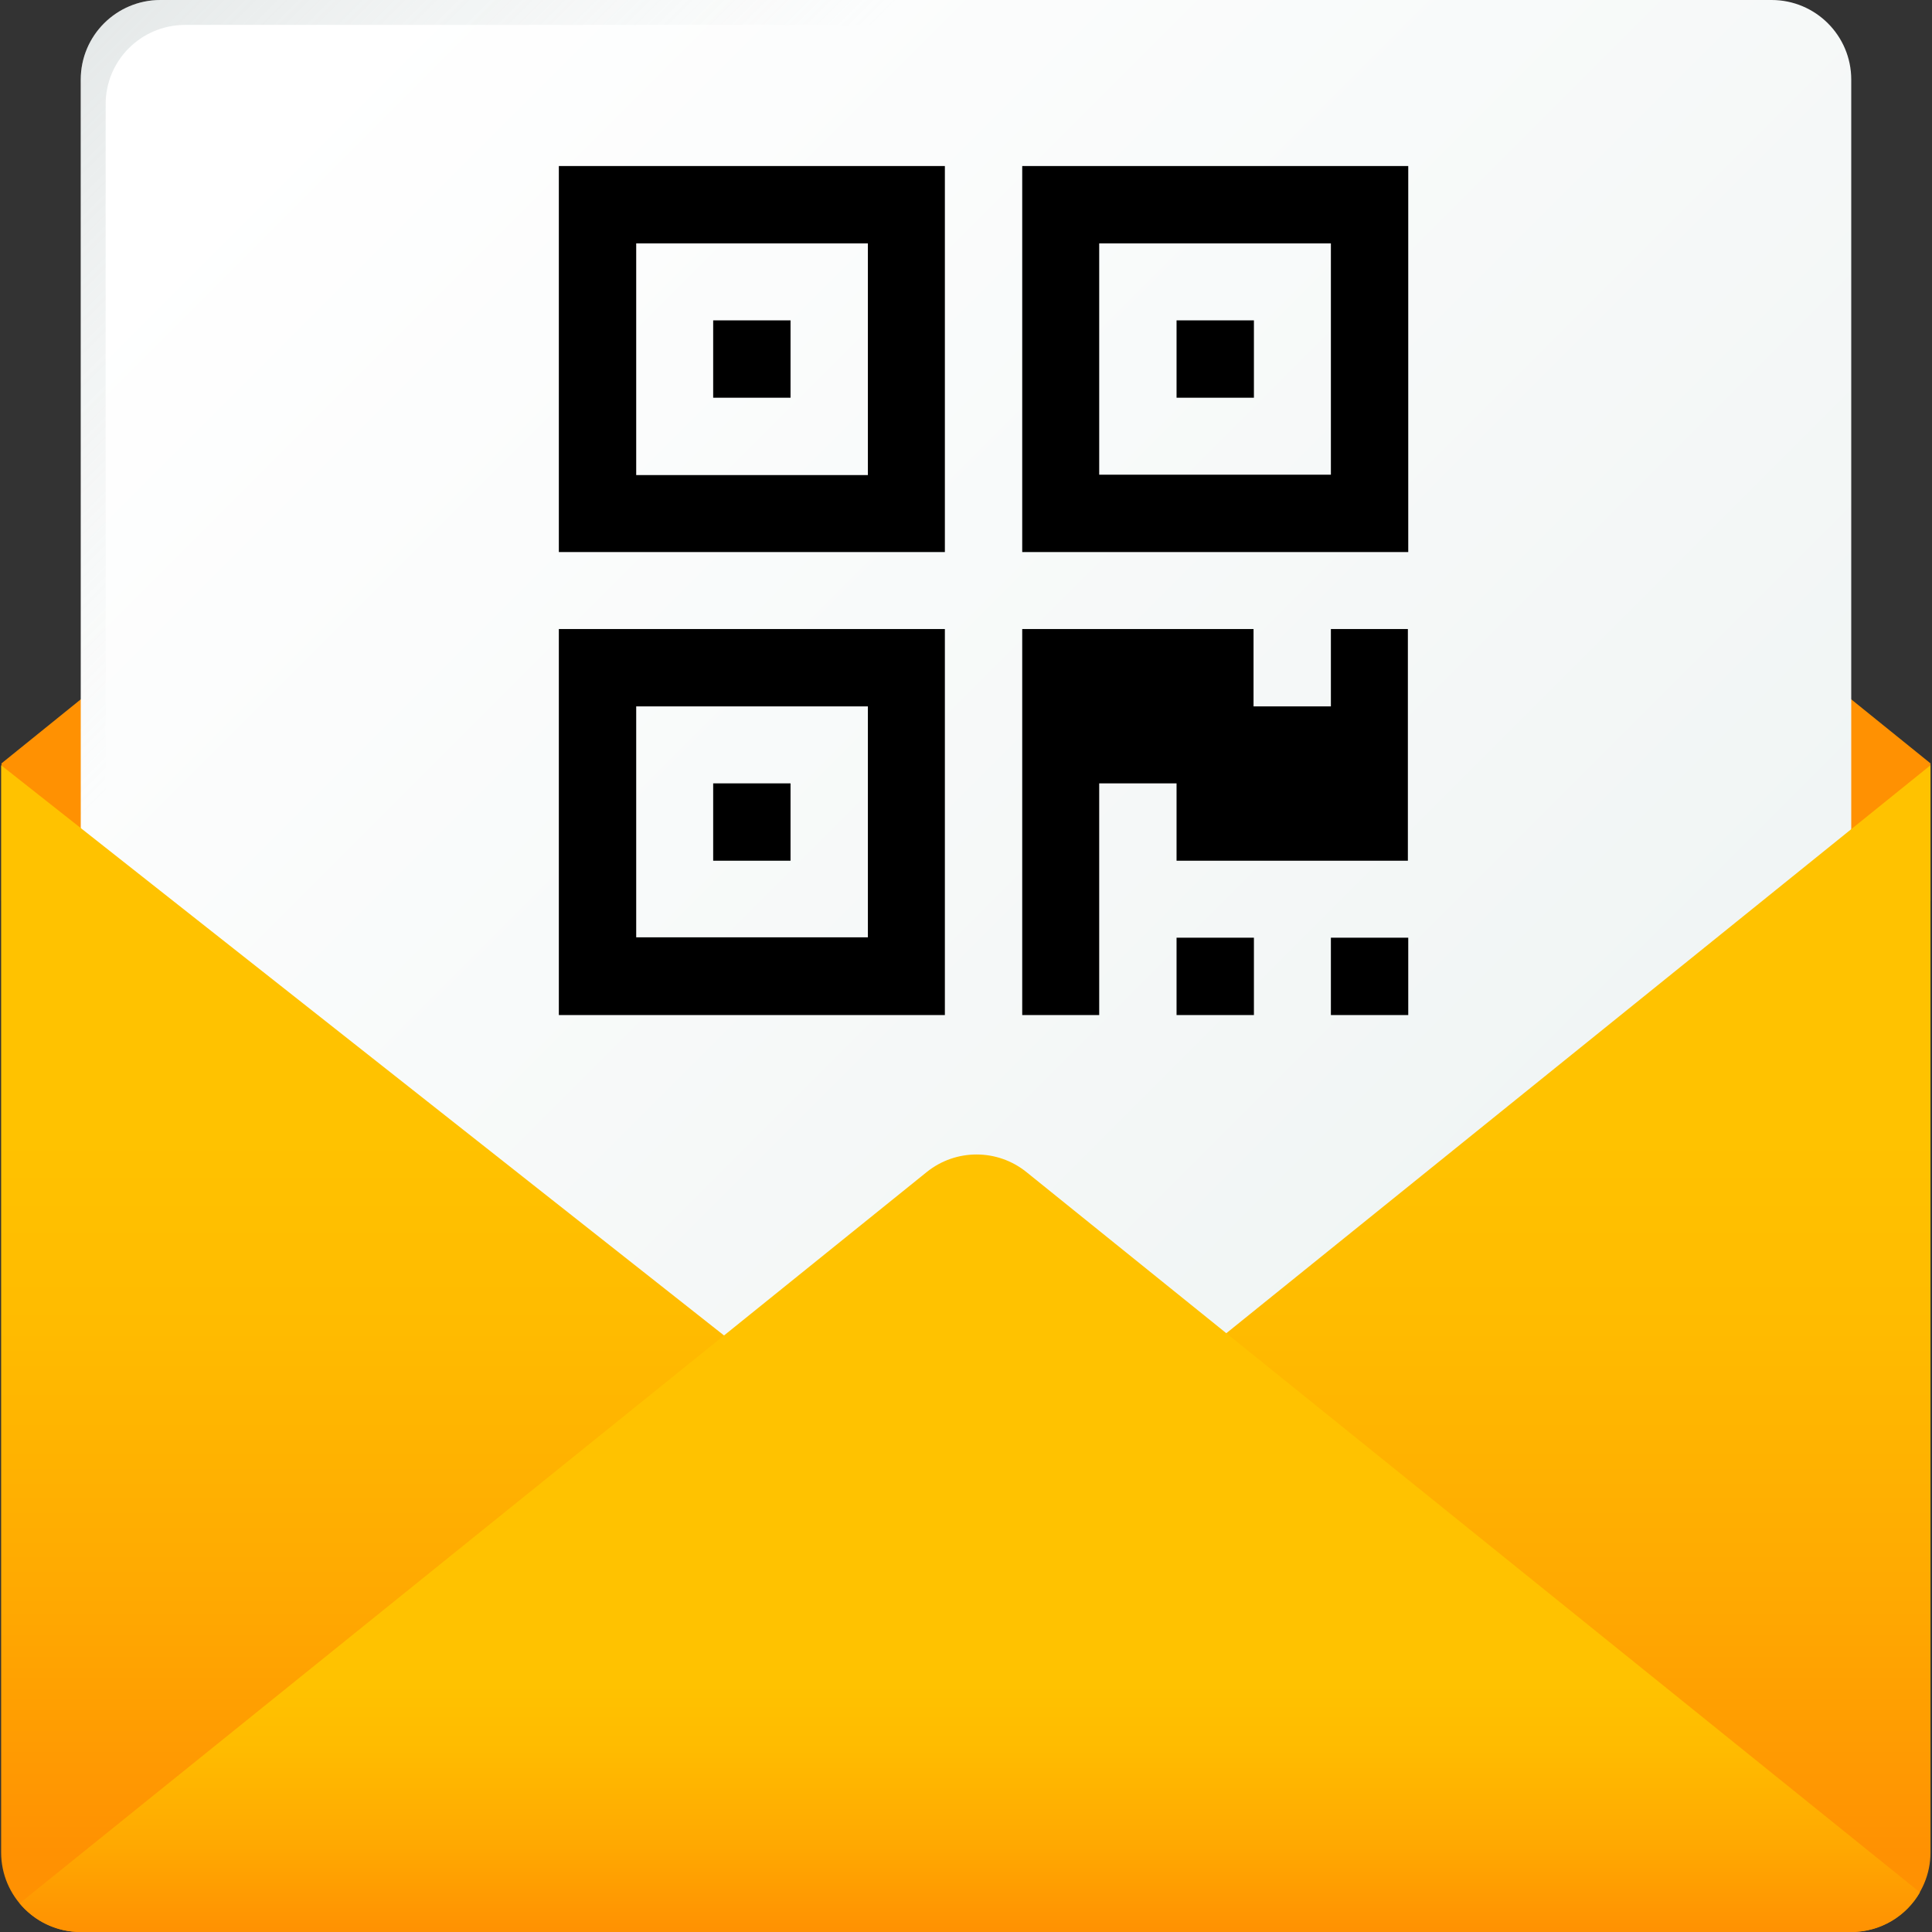 <?xml version="1.0" encoding="utf-8"?>
<!-- Generator: Adobe Illustrator 22.1.0, SVG Export Plug-In . SVG Version: 6.00 Build 0)  -->
<svg version="1.1" id="Capa_1" xmlns="http://www.w3.org/2000/svg" xmlns:xlink="http://www.w3.org/1999/xlink" x="0px" y="0px"
	 viewBox="0 0 512 512" style="enable-background:new 0 0 512 512;" xml:space="preserve">
<rect x="0" y="0" width="512" height="512" fill="#333333" stroke="none"/>
<style type="text/css">
	.st0{fill:#FF9102;}
	.st1{fill:url(#SVGID_1_);}
	.st2{fill:url(#SVGID_2_);}
	.st3{fill:url(#SVGID_3_);}
	.st4{fill:url(#SVGID_4_);}
	.st5{fill:url(#SVGID_5_);}
</style>
<path class="st0" d="M242.8,6.5L0.4,202.3v36.5H256h255.6v-36.5L269.2,6.5C261.5,0.2,250.5,0.2,242.8,6.5z"/>
<linearGradient id="SVGID_1_" gradientUnits="userSpaceOnUse" x1="58.374" y1="291.981" x2="518.985" y2="752.6" gradientTransform="matrix(1.067 0 0 1.067 6.535 -278.022)">
	<stop  offset="0" style="stop-color:#FFFFFF"/>
	<stop  offset="1" style="stop-color:#E8EFEE"/>
</linearGradient>
<path class="st1" d="M469.5,441.3h-427c-11.6,0-21.1-9.4-21.1-21.1V21.1C21.4,9.4,30.9,0,42.5,0h427c11.6,0,21.1,9.4,21.1,21.1
	v399.1C490.6,431.8,481.1,441.3,469.5,441.3z"/>
<linearGradient id="SVGID_2_" gradientUnits="userSpaceOnUse" x1="457.619" y1="640.034" x2="-7.071" y2="677.444" gradientTransform="matrix(1.067 0 0 1.067 6.535 -278.022)">
	<stop  offset="0" style="stop-color:#C2CECE;stop-opacity:0"/>
	<stop  offset="0.179" style="stop-color:#AFBCBC;stop-opacity:0.179"/>
	<stop  offset="1" style="stop-color:#5B6A6A"/>
</linearGradient>
<path class="st2" d="M490.6,408.5v8.2c0,13.6-11,24.6-24.6,24.6H46c-13.6,0-24.6-11-24.6-24.6v-8.2H490.6z"/>
<linearGradient id="SVGID_3_" gradientUnits="userSpaceOnUse" x1="233.866" y1="542.931" x2="233.866" y2="720.841" gradientTransform="matrix(1.067 0 0 1.067 6.535 -278.022)">
	<stop  offset="0" style="stop-color:#FFC200"/>
	<stop  offset="0.268" style="stop-color:#FFBB00"/>
	<stop  offset="0.659" style="stop-color:#FFA801"/>
	<stop  offset="1" style="stop-color:#FF9102"/>
</linearGradient>
<path class="st3" d="M511.6,202.8v288.1c0,11.6-9.4,21.1-21.1,21.1H21.4c-11.6,0-21.1-9.4-21.1-21.1V202.8l258.5,203.9L511.6,202.8z
	"/>
<linearGradient id="SVGID_4_" gradientUnits="userSpaceOnUse" x1="234.807" y1="678.731" x2="234.807" y2="740.451" gradientTransform="matrix(1.067 0 0 1.067 6.535 -278.022)">
	<stop  offset="0" style="stop-color:#FFC200"/>
	<stop  offset="0.268" style="stop-color:#FFBB00"/>
	<stop  offset="0.659" style="stop-color:#FFA801"/>
	<stop  offset="1" style="stop-color:#FF9102"/>
</linearGradient>
<path class="st4" d="M508.8,501.5L272,310.6c-7.7-6.2-18.7-6.2-26.4,0L5.2,504.4c3.9,4.7,9.7,7.6,16.2,7.6h469.2
	C498.4,512,505.2,507.8,508.8,501.5z"/>
<linearGradient id="SVGID_5_" gradientUnits="userSpaceOnUse" x1="122.21" y1="355.824" x2="-214.89" y2="18.734" gradientTransform="matrix(1.067 0 0 1.067 6.535 -278.022)">
	<stop  offset="0" style="stop-color:#C2CECE;stop-opacity:0"/>
	<stop  offset="0.179" style="stop-color:#AFBCBC;stop-opacity:0.179"/>
	<stop  offset="1" style="stop-color:#5B6A6A"/>
</linearGradient>
<path class="st5" d="M28,426.8V27.6C28,16,37.4,6.6,49.1,6.6h427c4.1,0,8,1.2,11.2,3.3C483.6,3.9,477,0,469.5,0h-427
	C30.9,0,21.4,9.4,21.4,21.1v399.1c0,7.5,3.9,14.1,9.8,17.8C29.2,434.8,28,430.9,28,426.8z"/>
<g>
	<g>
		<g>
			<path d="M148.1,269h102.3V166.7H148.1V269z M168.6,187.2h61.4v61.2h-61.4V187.2z"/>
			<rect x="189" y="207.6" width="20.5" height="20.5"/>
			<rect x="311.8" y="248.5" width="20.5" height="20.5"/>
			<rect x="352.7" y="248.5" width="20.5" height="20.5"/>
			<polygon points="352.7,187.2 332.2,187.2 332.2,166.7 270.9,166.7 270.9,269 291.3,269 291.3,207.6 311.8,207.6 311.8,228.1 
				373.1,228.1 373.1,166.7 373.1,166.7 352.7,166.7 			"/>
			<path d="M148.1,146.3h102.3V44H148.1V146.3z M168.6,64.5h61.4v61.4h-61.4V64.5z"/>
			<rect x="189" y="84.9" width="20.5" height="20.5"/>
			<path d="M270.9,44v102.3h102.3V44H270.9z M352.7,125.8h-61.4V64.5h61.4V125.8z"/>
			<rect x="311.8" y="84.9" width="20.5" height="20.5"/>
		</g>
	</g>
	<g>
	</g>
	<g>
	</g>
	<g>
	</g>
	<g>
	</g>
	<g>
	</g>
	<g>
	</g>
	<g>
	</g>
	<g>
	</g>
	<g>
	</g>
	<g>
	</g>
	<g>
	</g>
	<g>
	</g>
	<g>
	</g>
	<g>
	</g>
	<g>
	</g>
</g>
</svg>
